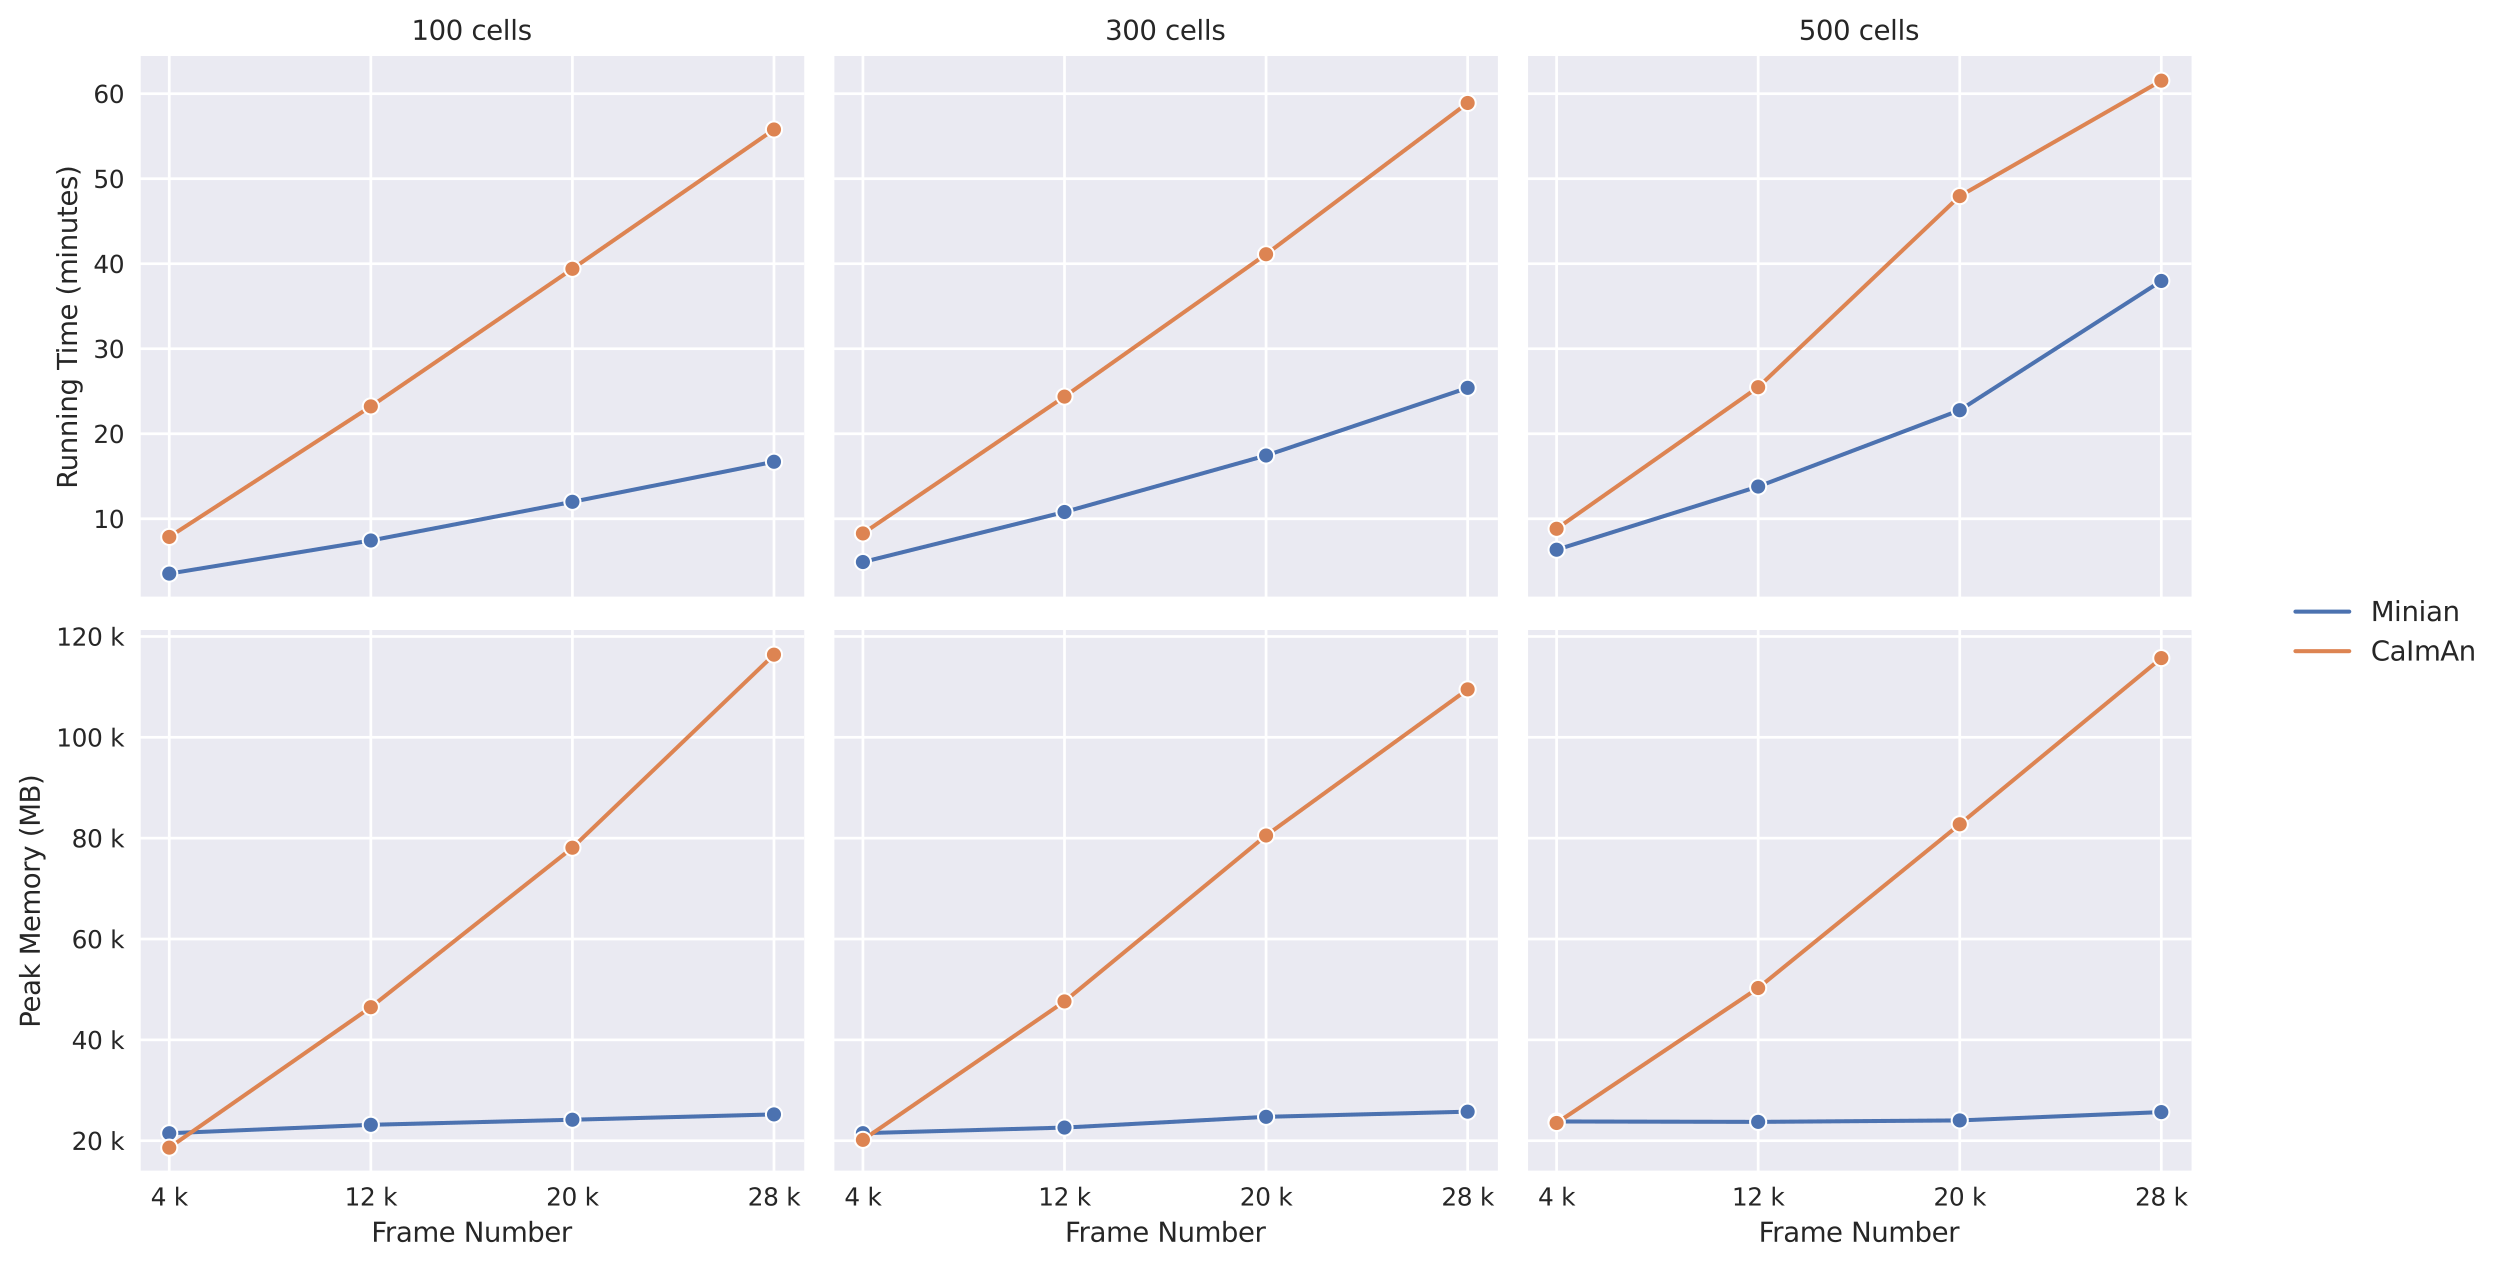 <?xml version="1.0" encoding="utf-8" standalone="no"?>
<!DOCTYPE svg PUBLIC "-//W3C//DTD SVG 1.1//EN"
  "http://www.w3.org/Graphics/SVG/1.1/DTD/svg11.dtd">
<svg height="470.467pt" version="1.1" viewBox="0 0 928.482 470.467" width="928.482pt" xmlns="http://www.w3.org/2000/svg" xmlns:xlink="http://www.w3.org/1999/xlink">
 <defs>
  <style type="text/css">*{stroke-linecap:butt;stroke-linejoin:round;}</style>
 </defs>
 <g id="figure_1">
  <g id="patch_1">
   <path d="M 0 470.467 
L 928.482 470.467 
L 928.482 0 
L 0 0 
z
" style="fill:#ffffff;"/>
  </g>
  <g id="axes_1">
   <g id="patch_2">
    <path d="M 51.629 222.189 
L 298.681 222.189 
L 298.681 20.798 
L 51.629 20.798 
z
" style="fill:#eaeaf2;"/>
   </g>
   <g id="matplotlib.axis_1">
    <g id="xtick_1">
     <g id="line2d_1">
      <path clip-path="url(#paed9c14668)" d="M 62.858 222.189 
L 62.858 20.798 
" style="fill:none;stroke:#ffffff;stroke-linecap:round;"/>
     </g>
    </g>
    <g id="xtick_2">
     <g id="line2d_2">
      <path clip-path="url(#paed9c14668)" d="M 137.723 222.189 
L 137.723 20.798 
" style="fill:none;stroke:#ffffff;stroke-linecap:round;"/>
     </g>
    </g>
    <g id="xtick_3">
     <g id="line2d_3">
      <path clip-path="url(#paed9c14668)" d="M 212.587 222.189 
L 212.587 20.798 
" style="fill:none;stroke:#ffffff;stroke-linecap:round;"/>
     </g>
    </g>
    <g id="xtick_4">
     <g id="line2d_4">
      <path clip-path="url(#paed9c14668)" d="M 287.451 222.189 
L 287.451 20.798 
" style="fill:none;stroke:#ffffff;stroke-linecap:round;"/>
     </g>
    </g>
    <g id="xtick_5"/>
    <g id="xtick_6"/>
    <g id="xtick_7"/>
    <g id="xtick_8"/>
    <g id="xtick_9"/>
    <g id="xtick_10"/>
    <g id="xtick_11"/>
    <g id="xtick_12"/>
    <g id="xtick_13"/>
   </g>
   <g id="matplotlib.axis_2">
    <g id="ytick_1">
     <g id="line2d_5">
      <path clip-path="url(#paed9c14668)" d="M 51.629 192.669 
L 298.681 192.669 
" style="fill:none;stroke:#ffffff;stroke-linecap:round;"/>
     </g>
     <g id="text_1">
      <!-- 10 -->
      <g style="fill:#262626;" transform="translate(34.676 196.088)scale(0.09 -0.09)">
       <defs>
        <path d="M 794 531 
L 1825 531 
L 1825 4091 
L 703 3866 
L 703 4441 
L 1819 4666 
L 2450 4666 
L 2450 531 
L 3481 531 
L 3481 0 
L 794 0 
L 794 531 
z
" id="DejaVuSans-31" transform="scale(0.016)"/>
        <path d="M 2034 4250 
Q 1547 4250 1301 3770 
Q 1056 3291 1056 2328 
Q 1056 1369 1301 889 
Q 1547 409 2034 409 
Q 2525 409 2770 889 
Q 3016 1369 3016 2328 
Q 3016 3291 2770 3770 
Q 2525 4250 2034 4250 
z
M 2034 4750 
Q 2819 4750 3233 4129 
Q 3647 3509 3647 2328 
Q 3647 1150 3233 529 
Q 2819 -91 2034 -91 
Q 1250 -91 836 529 
Q 422 1150 422 2328 
Q 422 3509 836 4129 
Q 1250 4750 2034 4750 
z
" id="DejaVuSans-30" transform="scale(0.016)"/>
       </defs>
       <use xlink:href="#DejaVuSans-31"/>
       <use x="63.623" xlink:href="#DejaVuSans-30"/>
      </g>
     </g>
    </g>
    <g id="ytick_2">
     <g id="line2d_6">
      <path clip-path="url(#paed9c14668)" d="M 51.629 161.095 
L 298.681 161.095 
" style="fill:none;stroke:#ffffff;stroke-linecap:round;"/>
     </g>
     <g id="text_2">
      <!-- 20 -->
      <g style="fill:#262626;" transform="translate(34.676 164.514)scale(0.09 -0.09)">
       <defs>
        <path d="M 1228 531 
L 3431 531 
L 3431 0 
L 469 0 
L 469 531 
Q 828 903 1448 1529 
Q 2069 2156 2228 2338 
Q 2531 2678 2651 2914 
Q 2772 3150 2772 3378 
Q 2772 3750 2511 3984 
Q 2250 4219 1831 4219 
Q 1534 4219 1204 4116 
Q 875 4013 500 3803 
L 500 4441 
Q 881 4594 1212 4672 
Q 1544 4750 1819 4750 
Q 2544 4750 2975 4387 
Q 3406 4025 3406 3419 
Q 3406 3131 3298 2873 
Q 3191 2616 2906 2266 
Q 2828 2175 2409 1742 
Q 1991 1309 1228 531 
z
" id="DejaVuSans-32" transform="scale(0.016)"/>
       </defs>
       <use xlink:href="#DejaVuSans-32"/>
       <use x="63.623" xlink:href="#DejaVuSans-30"/>
      </g>
     </g>
    </g>
    <g id="ytick_3">
     <g id="line2d_7">
      <path clip-path="url(#paed9c14668)" d="M 51.629 129.521 
L 298.681 129.521 
" style="fill:none;stroke:#ffffff;stroke-linecap:round;"/>
     </g>
     <g id="text_3">
      <!-- 30 -->
      <g style="fill:#262626;" transform="translate(34.676 132.94)scale(0.09 -0.09)">
       <defs>
        <path d="M 2597 2516 
Q 3050 2419 3304 2112 
Q 3559 1806 3559 1356 
Q 3559 666 3084 287 
Q 2609 -91 1734 -91 
Q 1441 -91 1130 -33 
Q 819 25 488 141 
L 488 750 
Q 750 597 1062 519 
Q 1375 441 1716 441 
Q 2309 441 2620 675 
Q 2931 909 2931 1356 
Q 2931 1769 2642 2001 
Q 2353 2234 1838 2234 
L 1294 2234 
L 1294 2753 
L 1863 2753 
Q 2328 2753 2575 2939 
Q 2822 3125 2822 3475 
Q 2822 3834 2567 4026 
Q 2313 4219 1838 4219 
Q 1578 4219 1281 4162 
Q 984 4106 628 3988 
L 628 4550 
Q 988 4650 1302 4700 
Q 1616 4750 1894 4750 
Q 2613 4750 3031 4423 
Q 3450 4097 3450 3541 
Q 3450 3153 3228 2886 
Q 3006 2619 2597 2516 
z
" id="DejaVuSans-33" transform="scale(0.016)"/>
       </defs>
       <use xlink:href="#DejaVuSans-33"/>
       <use x="63.623" xlink:href="#DejaVuSans-30"/>
      </g>
     </g>
    </g>
    <g id="ytick_4">
     <g id="line2d_8">
      <path clip-path="url(#paed9c14668)" d="M 51.629 97.946 
L 298.681 97.946 
" style="fill:none;stroke:#ffffff;stroke-linecap:round;"/>
     </g>
     <g id="text_4">
      <!-- 40 -->
      <g style="fill:#262626;" transform="translate(34.676 101.366)scale(0.09 -0.09)">
       <defs>
        <path d="M 2419 4116 
L 825 1625 
L 2419 1625 
L 2419 4116 
z
M 2253 4666 
L 3047 4666 
L 3047 1625 
L 3713 1625 
L 3713 1100 
L 3047 1100 
L 3047 0 
L 2419 0 
L 2419 1100 
L 313 1100 
L 313 1709 
L 2253 4666 
z
" id="DejaVuSans-34" transform="scale(0.016)"/>
       </defs>
       <use xlink:href="#DejaVuSans-34"/>
       <use x="63.623" xlink:href="#DejaVuSans-30"/>
      </g>
     </g>
    </g>
    <g id="ytick_5">
     <g id="line2d_9">
      <path clip-path="url(#paed9c14668)" d="M 51.629 66.372 
L 298.681 66.372 
" style="fill:none;stroke:#ffffff;stroke-linecap:round;"/>
     </g>
     <g id="text_5">
      <!-- 50 -->
      <g style="fill:#262626;" transform="translate(34.676 69.792)scale(0.09 -0.09)">
       <defs>
        <path d="M 691 4666 
L 3169 4666 
L 3169 4134 
L 1269 4134 
L 1269 2991 
Q 1406 3038 1543 3061 
Q 1681 3084 1819 3084 
Q 2600 3084 3056 2656 
Q 3513 2228 3513 1497 
Q 3513 744 3044 326 
Q 2575 -91 1722 -91 
Q 1428 -91 1123 -41 
Q 819 9 494 109 
L 494 744 
Q 775 591 1075 516 
Q 1375 441 1709 441 
Q 2250 441 2565 725 
Q 2881 1009 2881 1497 
Q 2881 1984 2565 2268 
Q 2250 2553 1709 2553 
Q 1456 2553 1204 2497 
Q 953 2441 691 2322 
L 691 4666 
z
" id="DejaVuSans-35" transform="scale(0.016)"/>
       </defs>
       <use xlink:href="#DejaVuSans-35"/>
       <use x="63.623" xlink:href="#DejaVuSans-30"/>
      </g>
     </g>
    </g>
    <g id="ytick_6">
     <g id="line2d_10">
      <path clip-path="url(#paed9c14668)" d="M 51.629 34.798 
L 298.681 34.798 
" style="fill:none;stroke:#ffffff;stroke-linecap:round;"/>
     </g>
     <g id="text_6">
      <!-- 60 -->
      <g style="fill:#262626;" transform="translate(34.676 38.217)scale(0.09 -0.09)">
       <defs>
        <path d="M 2113 2584 
Q 1688 2584 1439 2293 
Q 1191 2003 1191 1497 
Q 1191 994 1439 701 
Q 1688 409 2113 409 
Q 2538 409 2786 701 
Q 3034 994 3034 1497 
Q 3034 2003 2786 2293 
Q 2538 2584 2113 2584 
z
M 3366 4563 
L 3366 3988 
Q 3128 4100 2886 4159 
Q 2644 4219 2406 4219 
Q 1781 4219 1451 3797 
Q 1122 3375 1075 2522 
Q 1259 2794 1537 2939 
Q 1816 3084 2150 3084 
Q 2853 3084 3261 2657 
Q 3669 2231 3669 1497 
Q 3669 778 3244 343 
Q 2819 -91 2113 -91 
Q 1303 -91 875 529 
Q 447 1150 447 2328 
Q 447 3434 972 4092 
Q 1497 4750 2381 4750 
Q 2619 4750 2861 4703 
Q 3103 4656 3366 4563 
z
" id="DejaVuSans-36" transform="scale(0.016)"/>
       </defs>
       <use xlink:href="#DejaVuSans-36"/>
       <use x="63.623" xlink:href="#DejaVuSans-30"/>
      </g>
     </g>
    </g>
    <g id="ytick_7"/>
    <g id="ytick_8"/>
    <g id="ytick_9"/>
    <g id="ytick_10"/>
    <g id="ytick_11"/>
    <g id="ytick_12"/>
    <g id="ytick_13"/>
    <g id="ytick_14"/>
    <g id="ytick_15"/>
    <g id="ytick_16"/>
    <g id="ytick_17"/>
    <g id="ytick_18"/>
    <g id="ytick_19"/>
    <g id="ytick_20"/>
    <g id="ytick_21"/>
    <g id="ytick_22"/>
    <g id="ytick_23"/>
    <g id="ytick_24"/>
    <g id="ytick_25"/>
    <g id="ytick_26"/>
    <g id="ytick_27"/>
    <g id="ytick_28"/>
    <g id="ytick_29"/>
    <g id="ytick_30"/>
    <g id="ytick_31"/>
    <g id="ytick_32"/>
    <g id="text_7">
     <!-- Running Time (minutes) -->
     <g style="fill:#262626;" transform="translate(28.597 181.533)rotate(-90)scale(0.1 -0.1)">
      <defs>
       <path d="M 2841 2188 
Q 3044 2119 3236 1894 
Q 3428 1669 3622 1275 
L 4263 0 
L 3584 0 
L 2988 1197 
Q 2756 1666 2539 1819 
Q 2322 1972 1947 1972 
L 1259 1972 
L 1259 0 
L 628 0 
L 628 4666 
L 2053 4666 
Q 2853 4666 3247 4331 
Q 3641 3997 3641 3322 
Q 3641 2881 3436 2590 
Q 3231 2300 2841 2188 
z
M 1259 4147 
L 1259 2491 
L 2053 2491 
Q 2509 2491 2742 2702 
Q 2975 2913 2975 3322 
Q 2975 3731 2742 3939 
Q 2509 4147 2053 4147 
L 1259 4147 
z
" id="DejaVuSans-52" transform="scale(0.016)"/>
       <path d="M 544 1381 
L 544 3500 
L 1119 3500 
L 1119 1403 
Q 1119 906 1312 657 
Q 1506 409 1894 409 
Q 2359 409 2629 706 
Q 2900 1003 2900 1516 
L 2900 3500 
L 3475 3500 
L 3475 0 
L 2900 0 
L 2900 538 
Q 2691 219 2414 64 
Q 2138 -91 1772 -91 
Q 1169 -91 856 284 
Q 544 659 544 1381 
z
M 1991 3584 
L 1991 3584 
z
" id="DejaVuSans-75" transform="scale(0.016)"/>
       <path d="M 3513 2113 
L 3513 0 
L 2938 0 
L 2938 2094 
Q 2938 2591 2744 2837 
Q 2550 3084 2163 3084 
Q 1697 3084 1428 2787 
Q 1159 2491 1159 1978 
L 1159 0 
L 581 0 
L 581 3500 
L 1159 3500 
L 1159 2956 
Q 1366 3272 1645 3428 
Q 1925 3584 2291 3584 
Q 2894 3584 3203 3211 
Q 3513 2838 3513 2113 
z
" id="DejaVuSans-6e" transform="scale(0.016)"/>
       <path d="M 603 3500 
L 1178 3500 
L 1178 0 
L 603 0 
L 603 3500 
z
M 603 4863 
L 1178 4863 
L 1178 4134 
L 603 4134 
L 603 4863 
z
" id="DejaVuSans-69" transform="scale(0.016)"/>
       <path d="M 2906 1791 
Q 2906 2416 2648 2759 
Q 2391 3103 1925 3103 
Q 1463 3103 1205 2759 
Q 947 2416 947 1791 
Q 947 1169 1205 825 
Q 1463 481 1925 481 
Q 2391 481 2648 825 
Q 2906 1169 2906 1791 
z
M 3481 434 
Q 3481 -459 3084 -895 
Q 2688 -1331 1869 -1331 
Q 1566 -1331 1297 -1286 
Q 1028 -1241 775 -1147 
L 775 -588 
Q 1028 -725 1275 -790 
Q 1522 -856 1778 -856 
Q 2344 -856 2625 -561 
Q 2906 -266 2906 331 
L 2906 616 
Q 2728 306 2450 153 
Q 2172 0 1784 0 
Q 1141 0 747 490 
Q 353 981 353 1791 
Q 353 2603 747 3093 
Q 1141 3584 1784 3584 
Q 2172 3584 2450 3431 
Q 2728 3278 2906 2969 
L 2906 3500 
L 3481 3500 
L 3481 434 
z
" id="DejaVuSans-67" transform="scale(0.016)"/>
       <path id="DejaVuSans-20" transform="scale(0.016)"/>
       <path d="M -19 4666 
L 3928 4666 
L 3928 4134 
L 2272 4134 
L 2272 0 
L 1638 0 
L 1638 4134 
L -19 4134 
L -19 4666 
z
" id="DejaVuSans-54" transform="scale(0.016)"/>
       <path d="M 3328 2828 
Q 3544 3216 3844 3400 
Q 4144 3584 4550 3584 
Q 5097 3584 5394 3201 
Q 5691 2819 5691 2113 
L 5691 0 
L 5113 0 
L 5113 2094 
Q 5113 2597 4934 2840 
Q 4756 3084 4391 3084 
Q 3944 3084 3684 2787 
Q 3425 2491 3425 1978 
L 3425 0 
L 2847 0 
L 2847 2094 
Q 2847 2600 2669 2842 
Q 2491 3084 2119 3084 
Q 1678 3084 1418 2786 
Q 1159 2488 1159 1978 
L 1159 0 
L 581 0 
L 581 3500 
L 1159 3500 
L 1159 2956 
Q 1356 3278 1631 3431 
Q 1906 3584 2284 3584 
Q 2666 3584 2933 3390 
Q 3200 3197 3328 2828 
z
" id="DejaVuSans-6d" transform="scale(0.016)"/>
       <path d="M 3597 1894 
L 3597 1613 
L 953 1613 
Q 991 1019 1311 708 
Q 1631 397 2203 397 
Q 2534 397 2845 478 
Q 3156 559 3463 722 
L 3463 178 
Q 3153 47 2828 -22 
Q 2503 -91 2169 -91 
Q 1331 -91 842 396 
Q 353 884 353 1716 
Q 353 2575 817 3079 
Q 1281 3584 2069 3584 
Q 2775 3584 3186 3129 
Q 3597 2675 3597 1894 
z
M 3022 2063 
Q 3016 2534 2758 2815 
Q 2500 3097 2075 3097 
Q 1594 3097 1305 2825 
Q 1016 2553 972 2059 
L 3022 2063 
z
" id="DejaVuSans-65" transform="scale(0.016)"/>
       <path d="M 1984 4856 
Q 1566 4138 1362 3434 
Q 1159 2731 1159 2009 
Q 1159 1288 1364 580 
Q 1569 -128 1984 -844 
L 1484 -844 
Q 1016 -109 783 600 
Q 550 1309 550 2009 
Q 550 2706 781 3412 
Q 1013 4119 1484 4856 
L 1984 4856 
z
" id="DejaVuSans-28" transform="scale(0.016)"/>
       <path d="M 1172 4494 
L 1172 3500 
L 2356 3500 
L 2356 3053 
L 1172 3053 
L 1172 1153 
Q 1172 725 1289 603 
Q 1406 481 1766 481 
L 2356 481 
L 2356 0 
L 1766 0 
Q 1100 0 847 248 
Q 594 497 594 1153 
L 594 3053 
L 172 3053 
L 172 3500 
L 594 3500 
L 594 4494 
L 1172 4494 
z
" id="DejaVuSans-74" transform="scale(0.016)"/>
       <path d="M 2834 3397 
L 2834 2853 
Q 2591 2978 2328 3040 
Q 2066 3103 1784 3103 
Q 1356 3103 1142 2972 
Q 928 2841 928 2578 
Q 928 2378 1081 2264 
Q 1234 2150 1697 2047 
L 1894 2003 
Q 2506 1872 2764 1633 
Q 3022 1394 3022 966 
Q 3022 478 2636 193 
Q 2250 -91 1575 -91 
Q 1294 -91 989 -36 
Q 684 19 347 128 
L 347 722 
Q 666 556 975 473 
Q 1284 391 1588 391 
Q 1994 391 2212 530 
Q 2431 669 2431 922 
Q 2431 1156 2273 1281 
Q 2116 1406 1581 1522 
L 1381 1569 
Q 847 1681 609 1914 
Q 372 2147 372 2553 
Q 372 3047 722 3315 
Q 1072 3584 1716 3584 
Q 2034 3584 2315 3537 
Q 2597 3491 2834 3397 
z
" id="DejaVuSans-73" transform="scale(0.016)"/>
       <path d="M 513 4856 
L 1013 4856 
Q 1481 4119 1714 3412 
Q 1947 2706 1947 2009 
Q 1947 1309 1714 600 
Q 1481 -109 1013 -844 
L 513 -844 
Q 928 -128 1133 580 
Q 1338 1288 1338 2009 
Q 1338 2731 1133 3434 
Q 928 4138 513 4856 
z
" id="DejaVuSans-29" transform="scale(0.016)"/>
      </defs>
      <use xlink:href="#DejaVuSans-52"/>
      <use x="64.982" xlink:href="#DejaVuSans-75"/>
      <use x="128.361" xlink:href="#DejaVuSans-6e"/>
      <use x="191.74" xlink:href="#DejaVuSans-6e"/>
      <use x="255.119" xlink:href="#DejaVuSans-69"/>
      <use x="282.902" xlink:href="#DejaVuSans-6e"/>
      <use x="346.281" xlink:href="#DejaVuSans-67"/>
      <use x="409.758" xlink:href="#DejaVuSans-20"/>
      <use x="441.545" xlink:href="#DejaVuSans-54"/>
      <use x="499.504" xlink:href="#DejaVuSans-69"/>
      <use x="527.287" xlink:href="#DejaVuSans-6d"/>
      <use x="624.699" xlink:href="#DejaVuSans-65"/>
      <use x="686.223" xlink:href="#DejaVuSans-20"/>
      <use x="718.01" xlink:href="#DejaVuSans-28"/>
      <use x="757.023" xlink:href="#DejaVuSans-6d"/>
      <use x="854.436" xlink:href="#DejaVuSans-69"/>
      <use x="882.219" xlink:href="#DejaVuSans-6e"/>
      <use x="945.598" xlink:href="#DejaVuSans-75"/>
      <use x="1008.977" xlink:href="#DejaVuSans-74"/>
      <use x="1048.186" xlink:href="#DejaVuSans-65"/>
      <use x="1109.709" xlink:href="#DejaVuSans-73"/>
      <use x="1161.809" xlink:href="#DejaVuSans-29"/>
     </g>
    </g>
   </g>
   <g id="line2d_11">
    <path clip-path="url(#paed9c14668)" d="M 62.858 213.035 
L 137.723 200.734 
L 212.587 186.37 
L 287.451 171.492 
" style="fill:none;stroke:#4c72b0;stroke-linecap:round;stroke-width:1.5;"/>
    <defs>
     <path d="M 0 3 
C 0.796 3 1.559 2.684 2.121 2.121 
C 2.684 1.559 3 0.796 3 0 
C 3 -0.796 2.684 -1.559 2.121 -2.121 
C 1.559 -2.684 0.796 -3 0 -3 
C -0.796 -3 -1.559 -2.684 -2.121 -2.121 
C -2.684 -1.559 -3 -0.796 -3 0 
C -3 0.796 -2.684 1.559 -2.121 2.121 
C -1.559 2.684 -0.796 3 0 3 
z
" id="mf3096f30d2" style="stroke:#ffffff;stroke-width:0.75;"/>
    </defs>
    <g clip-path="url(#paed9c14668)">
     <use style="fill:#4c72b0;stroke:#ffffff;stroke-width:0.75;" x="62.858" xlink:href="#mf3096f30d2" y="213.035"/>
     <use style="fill:#4c72b0;stroke:#ffffff;stroke-width:0.75;" x="137.723" xlink:href="#mf3096f30d2" y="200.734"/>
     <use style="fill:#4c72b0;stroke:#ffffff;stroke-width:0.75;" x="212.587" xlink:href="#mf3096f30d2" y="186.37"/>
     <use style="fill:#4c72b0;stroke:#ffffff;stroke-width:0.75;" x="287.451" xlink:href="#mf3096f30d2" y="171.492"/>
    </g>
   </g>
   <g id="line2d_12">
    <path clip-path="url(#paed9c14668)" d="M 62.858 199.41 
L 137.723 150.93 
L 212.587 99.832 
L 287.451 48.094 
" style="fill:none;stroke:#dd8452;stroke-linecap:round;stroke-width:1.5;"/>
    <defs>
     <path d="M 0 3 
C 0.796 3 1.559 2.684 2.121 2.121 
C 2.684 1.559 3 0.796 3 0 
C 3 -0.796 2.684 -1.559 2.121 -2.121 
C 1.559 -2.684 0.796 -3 0 -3 
C -0.796 -3 -1.559 -2.684 -2.121 -2.121 
C -2.684 -1.559 -3 -0.796 -3 0 
C -3 0.796 -2.684 1.559 -2.121 2.121 
C -1.559 2.684 -0.796 3 0 3 
z
" id="m43271d697d" style="stroke:#ffffff;stroke-width:0.75;"/>
    </defs>
    <g clip-path="url(#paed9c14668)">
     <use style="fill:#dd8452;stroke:#ffffff;stroke-width:0.75;" x="62.858" xlink:href="#m43271d697d" y="199.41"/>
     <use style="fill:#dd8452;stroke:#ffffff;stroke-width:0.75;" x="137.723" xlink:href="#m43271d697d" y="150.93"/>
     <use style="fill:#dd8452;stroke:#ffffff;stroke-width:0.75;" x="212.587" xlink:href="#m43271d697d" y="99.832"/>
     <use style="fill:#dd8452;stroke:#ffffff;stroke-width:0.75;" x="287.451" xlink:href="#m43271d697d" y="48.094"/>
    </g>
   </g>
   <g id="line2d_13"/>
   <g id="line2d_14"/>
   <g id="patch_3">
    <path d="M 51.629 222.189 
L 51.629 20.798 
" style="fill:none;stroke:#ffffff;stroke-linecap:square;stroke-linejoin:miter;stroke-width:1.25;"/>
   </g>
   <g id="patch_4">
    <path d="M 51.629 222.189 
L 298.681 222.189 
" style="fill:none;stroke:#ffffff;stroke-linecap:square;stroke-linejoin:miter;stroke-width:1.25;"/>
   </g>
   <g id="text_8">
    <!-- 100 cells -->
    <g style="fill:#262626;" transform="translate(152.813 14.798)scale(0.1 -0.1)">
     <defs>
      <path d="M 3122 3366 
L 3122 2828 
Q 2878 2963 2633 3030 
Q 2388 3097 2138 3097 
Q 1578 3097 1268 2742 
Q 959 2388 959 1747 
Q 959 1106 1268 751 
Q 1578 397 2138 397 
Q 2388 397 2633 464 
Q 2878 531 3122 666 
L 3122 134 
Q 2881 22 2623 -34 
Q 2366 -91 2075 -91 
Q 1284 -91 818 406 
Q 353 903 353 1747 
Q 353 2603 823 3093 
Q 1294 3584 2113 3584 
Q 2378 3584 2631 3529 
Q 2884 3475 3122 3366 
z
" id="DejaVuSans-63" transform="scale(0.016)"/>
      <path d="M 603 4863 
L 1178 4863 
L 1178 0 
L 603 0 
L 603 4863 
z
" id="DejaVuSans-6c" transform="scale(0.016)"/>
     </defs>
     <use xlink:href="#DejaVuSans-31"/>
     <use x="63.623" xlink:href="#DejaVuSans-30"/>
     <use x="127.246" xlink:href="#DejaVuSans-30"/>
     <use x="190.869" xlink:href="#DejaVuSans-20"/>
     <use x="222.656" xlink:href="#DejaVuSans-63"/>
     <use x="277.637" xlink:href="#DejaVuSans-65"/>
     <use x="339.16" xlink:href="#DejaVuSans-6c"/>
     <use x="366.943" xlink:href="#DejaVuSans-6c"/>
     <use x="394.727" xlink:href="#DejaVuSans-73"/>
    </g>
   </g>
  </g>
  <g id="axes_2">
   <g id="patch_5">
    <path d="M 309.252 222.189 
L 556.303 222.189 
L 556.303 20.798 
L 309.252 20.798 
z
" style="fill:#eaeaf2;"/>
   </g>
   <g id="matplotlib.axis_3">
    <g id="xtick_14">
     <g id="line2d_15">
      <path clip-path="url(#p9f74cdeeb8)" d="M 320.481 222.189 
L 320.481 20.798 
" style="fill:none;stroke:#ffffff;stroke-linecap:round;"/>
     </g>
    </g>
    <g id="xtick_15">
     <g id="line2d_16">
      <path clip-path="url(#p9f74cdeeb8)" d="M 395.345 222.189 
L 395.345 20.798 
" style="fill:none;stroke:#ffffff;stroke-linecap:round;"/>
     </g>
    </g>
    <g id="xtick_16">
     <g id="line2d_17">
      <path clip-path="url(#p9f74cdeeb8)" d="M 470.21 222.189 
L 470.21 20.798 
" style="fill:none;stroke:#ffffff;stroke-linecap:round;"/>
     </g>
    </g>
    <g id="xtick_17">
     <g id="line2d_18">
      <path clip-path="url(#p9f74cdeeb8)" d="M 545.074 222.189 
L 545.074 20.798 
" style="fill:none;stroke:#ffffff;stroke-linecap:round;"/>
     </g>
    </g>
    <g id="xtick_18"/>
    <g id="xtick_19"/>
    <g id="xtick_20"/>
    <g id="xtick_21"/>
    <g id="xtick_22"/>
    <g id="xtick_23"/>
    <g id="xtick_24"/>
    <g id="xtick_25"/>
    <g id="xtick_26"/>
   </g>
   <g id="matplotlib.axis_4">
    <g id="ytick_33">
     <g id="line2d_19">
      <path clip-path="url(#p9f74cdeeb8)" d="M 309.252 192.669 
L 556.303 192.669 
" style="fill:none;stroke:#ffffff;stroke-linecap:round;"/>
     </g>
    </g>
    <g id="ytick_34">
     <g id="line2d_20">
      <path clip-path="url(#p9f74cdeeb8)" d="M 309.252 161.095 
L 556.303 161.095 
" style="fill:none;stroke:#ffffff;stroke-linecap:round;"/>
     </g>
    </g>
    <g id="ytick_35">
     <g id="line2d_21">
      <path clip-path="url(#p9f74cdeeb8)" d="M 309.252 129.521 
L 556.303 129.521 
" style="fill:none;stroke:#ffffff;stroke-linecap:round;"/>
     </g>
    </g>
    <g id="ytick_36">
     <g id="line2d_22">
      <path clip-path="url(#p9f74cdeeb8)" d="M 309.252 97.946 
L 556.303 97.946 
" style="fill:none;stroke:#ffffff;stroke-linecap:round;"/>
     </g>
    </g>
    <g id="ytick_37">
     <g id="line2d_23">
      <path clip-path="url(#p9f74cdeeb8)" d="M 309.252 66.372 
L 556.303 66.372 
" style="fill:none;stroke:#ffffff;stroke-linecap:round;"/>
     </g>
    </g>
    <g id="ytick_38">
     <g id="line2d_24">
      <path clip-path="url(#p9f74cdeeb8)" d="M 309.252 34.798 
L 556.303 34.798 
" style="fill:none;stroke:#ffffff;stroke-linecap:round;"/>
     </g>
    </g>
    <g id="ytick_39"/>
    <g id="ytick_40"/>
    <g id="ytick_41"/>
    <g id="ytick_42"/>
    <g id="ytick_43"/>
    <g id="ytick_44"/>
    <g id="ytick_45"/>
    <g id="ytick_46"/>
    <g id="ytick_47"/>
    <g id="ytick_48"/>
    <g id="ytick_49"/>
    <g id="ytick_50"/>
    <g id="ytick_51"/>
    <g id="ytick_52"/>
    <g id="ytick_53"/>
    <g id="ytick_54"/>
    <g id="ytick_55"/>
    <g id="ytick_56"/>
    <g id="ytick_57"/>
    <g id="ytick_58"/>
    <g id="ytick_59"/>
    <g id="ytick_60"/>
    <g id="ytick_61"/>
    <g id="ytick_62"/>
    <g id="ytick_63"/>
    <g id="ytick_64"/>
   </g>
   <g id="line2d_25">
    <path clip-path="url(#p9f74cdeeb8)" d="M 320.481 208.731 
L 395.345 190.153 
L 470.21 169.171 
L 545.074 144.044 
" style="fill:none;stroke:#4c72b0;stroke-linecap:round;stroke-width:1.5;"/>
    <g clip-path="url(#p9f74cdeeb8)">
     <use style="fill:#4c72b0;stroke:#ffffff;stroke-width:0.75;" x="320.481" xlink:href="#mf3096f30d2" y="208.731"/>
     <use style="fill:#4c72b0;stroke:#ffffff;stroke-width:0.75;" x="395.345" xlink:href="#mf3096f30d2" y="190.153"/>
     <use style="fill:#4c72b0;stroke:#ffffff;stroke-width:0.75;" x="470.21" xlink:href="#mf3096f30d2" y="169.171"/>
     <use style="fill:#4c72b0;stroke:#ffffff;stroke-width:0.75;" x="545.074" xlink:href="#mf3096f30d2" y="144.044"/>
    </g>
   </g>
   <g id="line2d_26">
    <path clip-path="url(#p9f74cdeeb8)" d="M 320.481 198.115 
L 395.345 147.295 
L 470.21 94.42 
L 545.074 38.245 
" style="fill:none;stroke:#dd8452;stroke-linecap:round;stroke-width:1.5;"/>
    <g clip-path="url(#p9f74cdeeb8)">
     <use style="fill:#dd8452;stroke:#ffffff;stroke-width:0.75;" x="320.481" xlink:href="#m43271d697d" y="198.115"/>
     <use style="fill:#dd8452;stroke:#ffffff;stroke-width:0.75;" x="395.345" xlink:href="#m43271d697d" y="147.295"/>
     <use style="fill:#dd8452;stroke:#ffffff;stroke-width:0.75;" x="470.21" xlink:href="#m43271d697d" y="94.42"/>
     <use style="fill:#dd8452;stroke:#ffffff;stroke-width:0.75;" x="545.074" xlink:href="#m43271d697d" y="38.245"/>
    </g>
   </g>
   <g id="line2d_27"/>
   <g id="line2d_28"/>
   <g id="patch_6">
    <path d="M 309.252 222.189 
L 309.252 20.798 
" style="fill:none;stroke:#ffffff;stroke-linecap:square;stroke-linejoin:miter;stroke-width:1.25;"/>
   </g>
   <g id="patch_7">
    <path d="M 309.252 222.189 
L 556.303 222.189 
" style="fill:none;stroke:#ffffff;stroke-linecap:square;stroke-linejoin:miter;stroke-width:1.25;"/>
   </g>
   <g id="text_9">
    <!-- 300 cells -->
    <g style="fill:#262626;" transform="translate(410.436 14.798)scale(0.1 -0.1)">
     <use xlink:href="#DejaVuSans-33"/>
     <use x="63.623" xlink:href="#DejaVuSans-30"/>
     <use x="127.246" xlink:href="#DejaVuSans-30"/>
     <use x="190.869" xlink:href="#DejaVuSans-20"/>
     <use x="222.656" xlink:href="#DejaVuSans-63"/>
     <use x="277.637" xlink:href="#DejaVuSans-65"/>
     <use x="339.16" xlink:href="#DejaVuSans-6c"/>
     <use x="366.943" xlink:href="#DejaVuSans-6c"/>
     <use x="394.727" xlink:href="#DejaVuSans-73"/>
    </g>
   </g>
  </g>
  <g id="axes_3">
   <g id="patch_8">
    <path d="M 566.874 222.189 
L 813.926 222.189 
L 813.926 20.798 
L 566.874 20.798 
z
" style="fill:#eaeaf2;"/>
   </g>
   <g id="matplotlib.axis_5">
    <g id="xtick_27">
     <g id="line2d_29">
      <path clip-path="url(#p3a2aecb2f5)" d="M 578.104 222.189 
L 578.104 20.798 
" style="fill:none;stroke:#ffffff;stroke-linecap:round;"/>
     </g>
    </g>
    <g id="xtick_28">
     <g id="line2d_30">
      <path clip-path="url(#p3a2aecb2f5)" d="M 652.968 222.189 
L 652.968 20.798 
" style="fill:none;stroke:#ffffff;stroke-linecap:round;"/>
     </g>
    </g>
    <g id="xtick_29">
     <g id="line2d_31">
      <path clip-path="url(#p3a2aecb2f5)" d="M 727.832 222.189 
L 727.832 20.798 
" style="fill:none;stroke:#ffffff;stroke-linecap:round;"/>
     </g>
    </g>
    <g id="xtick_30">
     <g id="line2d_32">
      <path clip-path="url(#p3a2aecb2f5)" d="M 802.697 222.189 
L 802.697 20.798 
" style="fill:none;stroke:#ffffff;stroke-linecap:round;"/>
     </g>
    </g>
    <g id="xtick_31"/>
    <g id="xtick_32"/>
    <g id="xtick_33"/>
    <g id="xtick_34"/>
    <g id="xtick_35"/>
    <g id="xtick_36"/>
    <g id="xtick_37"/>
    <g id="xtick_38"/>
    <g id="xtick_39"/>
   </g>
   <g id="matplotlib.axis_6">
    <g id="ytick_65">
     <g id="line2d_33">
      <path clip-path="url(#p3a2aecb2f5)" d="M 566.874 192.669 
L 813.926 192.669 
" style="fill:none;stroke:#ffffff;stroke-linecap:round;"/>
     </g>
    </g>
    <g id="ytick_66">
     <g id="line2d_34">
      <path clip-path="url(#p3a2aecb2f5)" d="M 566.874 161.095 
L 813.926 161.095 
" style="fill:none;stroke:#ffffff;stroke-linecap:round;"/>
     </g>
    </g>
    <g id="ytick_67">
     <g id="line2d_35">
      <path clip-path="url(#p3a2aecb2f5)" d="M 566.874 129.521 
L 813.926 129.521 
" style="fill:none;stroke:#ffffff;stroke-linecap:round;"/>
     </g>
    </g>
    <g id="ytick_68">
     <g id="line2d_36">
      <path clip-path="url(#p3a2aecb2f5)" d="M 566.874 97.946 
L 813.926 97.946 
" style="fill:none;stroke:#ffffff;stroke-linecap:round;"/>
     </g>
    </g>
    <g id="ytick_69">
     <g id="line2d_37">
      <path clip-path="url(#p3a2aecb2f5)" d="M 566.874 66.372 
L 813.926 66.372 
" style="fill:none;stroke:#ffffff;stroke-linecap:round;"/>
     </g>
    </g>
    <g id="ytick_70">
     <g id="line2d_38">
      <path clip-path="url(#p3a2aecb2f5)" d="M 566.874 34.798 
L 813.926 34.798 
" style="fill:none;stroke:#ffffff;stroke-linecap:round;"/>
     </g>
    </g>
    <g id="ytick_71"/>
    <g id="ytick_72"/>
    <g id="ytick_73"/>
    <g id="ytick_74"/>
    <g id="ytick_75"/>
    <g id="ytick_76"/>
    <g id="ytick_77"/>
    <g id="ytick_78"/>
    <g id="ytick_79"/>
    <g id="ytick_80"/>
    <g id="ytick_81"/>
    <g id="ytick_82"/>
    <g id="ytick_83"/>
    <g id="ytick_84"/>
    <g id="ytick_85"/>
    <g id="ytick_86"/>
    <g id="ytick_87"/>
    <g id="ytick_88"/>
    <g id="ytick_89"/>
    <g id="ytick_90"/>
    <g id="ytick_91"/>
    <g id="ytick_92"/>
    <g id="ytick_93"/>
    <g id="ytick_94"/>
    <g id="ytick_95"/>
    <g id="ytick_96"/>
   </g>
   <g id="line2d_39">
    <path clip-path="url(#p3a2aecb2f5)" d="M 578.104 204.163 
L 652.968 180.699 
L 727.832 152.342 
L 802.697 104.343 
" style="fill:none;stroke:#4c72b0;stroke-linecap:round;stroke-width:1.5;"/>
    <g clip-path="url(#p3a2aecb2f5)">
     <use style="fill:#4c72b0;stroke:#ffffff;stroke-width:0.75;" x="578.104" xlink:href="#mf3096f30d2" y="204.163"/>
     <use style="fill:#4c72b0;stroke:#ffffff;stroke-width:0.75;" x="652.968" xlink:href="#mf3096f30d2" y="180.699"/>
     <use style="fill:#4c72b0;stroke:#ffffff;stroke-width:0.75;" x="727.832" xlink:href="#mf3096f30d2" y="152.342"/>
     <use style="fill:#4c72b0;stroke:#ffffff;stroke-width:0.75;" x="802.697" xlink:href="#mf3096f30d2" y="104.343"/>
    </g>
   </g>
   <g id="line2d_40">
    <path clip-path="url(#p3a2aecb2f5)" d="M 578.104 196.384 
L 652.968 143.798 
L 727.832 72.832 
L 802.697 29.953 
" style="fill:none;stroke:#dd8452;stroke-linecap:round;stroke-width:1.5;"/>
    <g clip-path="url(#p3a2aecb2f5)">
     <use style="fill:#dd8452;stroke:#ffffff;stroke-width:0.75;" x="578.104" xlink:href="#m43271d697d" y="196.384"/>
     <use style="fill:#dd8452;stroke:#ffffff;stroke-width:0.75;" x="652.968" xlink:href="#m43271d697d" y="143.798"/>
     <use style="fill:#dd8452;stroke:#ffffff;stroke-width:0.75;" x="727.832" xlink:href="#m43271d697d" y="72.832"/>
     <use style="fill:#dd8452;stroke:#ffffff;stroke-width:0.75;" x="802.697" xlink:href="#m43271d697d" y="29.953"/>
    </g>
   </g>
   <g id="line2d_41"/>
   <g id="line2d_42"/>
   <g id="patch_9">
    <path d="M 566.874 222.189 
L 566.874 20.798 
" style="fill:none;stroke:#ffffff;stroke-linecap:square;stroke-linejoin:miter;stroke-width:1.25;"/>
   </g>
   <g id="patch_10">
    <path d="M 566.874 222.189 
L 813.926 222.189 
" style="fill:none;stroke:#ffffff;stroke-linecap:square;stroke-linejoin:miter;stroke-width:1.25;"/>
   </g>
   <g id="text_10">
    <!-- 500 cells -->
    <g style="fill:#262626;" transform="translate(668.059 14.798)scale(0.1 -0.1)">
     <use xlink:href="#DejaVuSans-35"/>
     <use x="63.623" xlink:href="#DejaVuSans-30"/>
     <use x="127.246" xlink:href="#DejaVuSans-30"/>
     <use x="190.869" xlink:href="#DejaVuSans-20"/>
     <use x="222.656" xlink:href="#DejaVuSans-63"/>
     <use x="277.637" xlink:href="#DejaVuSans-65"/>
     <use x="339.16" xlink:href="#DejaVuSans-6c"/>
     <use x="366.943" xlink:href="#DejaVuSans-6c"/>
     <use x="394.727" xlink:href="#DejaVuSans-73"/>
    </g>
   </g>
  </g>
  <g id="axes_4">
   <g id="patch_11">
    <path d="M 51.629 435.378 
L 298.681 435.378 
L 298.681 233.988 
L 51.629 233.988 
z
" style="fill:#eaeaf2;"/>
   </g>
   <g id="matplotlib.axis_7">
    <g id="xtick_40">
     <g id="line2d_43">
      <path clip-path="url(#p5e41acfc36)" d="M 62.858 435.378 
L 62.858 233.988 
" style="fill:none;stroke:#ffffff;stroke-linecap:round;"/>
     </g>
     <g id="text_11">
      <!-- 4 k -->
      <g style="fill:#262626;" transform="translate(55.959 447.717)scale(0.09 -0.09)">
       <defs>
        <path d="M 581 4863 
L 1159 4863 
L 1159 1991 
L 2875 3500 
L 3609 3500 
L 1753 1863 
L 3688 0 
L 2938 0 
L 1159 1709 
L 1159 0 
L 581 0 
L 581 4863 
z
" id="DejaVuSans-6b" transform="scale(0.016)"/>
       </defs>
       <use xlink:href="#DejaVuSans-34"/>
       <use x="63.623" xlink:href="#DejaVuSans-20"/>
       <use x="95.41" xlink:href="#DejaVuSans-6b"/>
      </g>
     </g>
    </g>
    <g id="xtick_41">
     <g id="line2d_44">
      <path clip-path="url(#p5e41acfc36)" d="M 137.723 435.378 
L 137.723 233.988 
" style="fill:none;stroke:#ffffff;stroke-linecap:round;"/>
     </g>
     <g id="text_12">
      <!-- 12 k -->
      <g style="fill:#262626;" transform="translate(127.96 447.717)scale(0.09 -0.09)">
       <use xlink:href="#DejaVuSans-31"/>
       <use x="63.623" xlink:href="#DejaVuSans-32"/>
       <use x="127.246" xlink:href="#DejaVuSans-20"/>
       <use x="159.033" xlink:href="#DejaVuSans-6b"/>
      </g>
     </g>
    </g>
    <g id="xtick_42">
     <g id="line2d_45">
      <path clip-path="url(#p5e41acfc36)" d="M 212.587 435.378 
L 212.587 233.988 
" style="fill:none;stroke:#ffffff;stroke-linecap:round;"/>
     </g>
     <g id="text_13">
      <!-- 20 k -->
      <g style="fill:#262626;" transform="translate(202.825 447.717)scale(0.09 -0.09)">
       <use xlink:href="#DejaVuSans-32"/>
       <use x="63.623" xlink:href="#DejaVuSans-30"/>
       <use x="127.246" xlink:href="#DejaVuSans-20"/>
       <use x="159.033" xlink:href="#DejaVuSans-6b"/>
      </g>
     </g>
    </g>
    <g id="xtick_43">
     <g id="line2d_46">
      <path clip-path="url(#p5e41acfc36)" d="M 287.451 435.378 
L 287.451 233.988 
" style="fill:none;stroke:#ffffff;stroke-linecap:round;"/>
     </g>
     <g id="text_14">
      <!-- 28 k -->
      <g style="fill:#262626;" transform="translate(277.689 447.717)scale(0.09 -0.09)">
       <defs>
        <path d="M 2034 2216 
Q 1584 2216 1326 1975 
Q 1069 1734 1069 1313 
Q 1069 891 1326 650 
Q 1584 409 2034 409 
Q 2484 409 2743 651 
Q 3003 894 3003 1313 
Q 3003 1734 2745 1975 
Q 2488 2216 2034 2216 
z
M 1403 2484 
Q 997 2584 770 2862 
Q 544 3141 544 3541 
Q 544 4100 942 4425 
Q 1341 4750 2034 4750 
Q 2731 4750 3128 4425 
Q 3525 4100 3525 3541 
Q 3525 3141 3298 2862 
Q 3072 2584 2669 2484 
Q 3125 2378 3379 2068 
Q 3634 1759 3634 1313 
Q 3634 634 3220 271 
Q 2806 -91 2034 -91 
Q 1263 -91 848 271 
Q 434 634 434 1313 
Q 434 1759 690 2068 
Q 947 2378 1403 2484 
z
M 1172 3481 
Q 1172 3119 1398 2916 
Q 1625 2713 2034 2713 
Q 2441 2713 2670 2916 
Q 2900 3119 2900 3481 
Q 2900 3844 2670 4047 
Q 2441 4250 2034 4250 
Q 1625 4250 1398 4047 
Q 1172 3844 1172 3481 
z
" id="DejaVuSans-38" transform="scale(0.016)"/>
       </defs>
       <use xlink:href="#DejaVuSans-32"/>
       <use x="63.623" xlink:href="#DejaVuSans-38"/>
       <use x="127.246" xlink:href="#DejaVuSans-20"/>
       <use x="159.033" xlink:href="#DejaVuSans-6b"/>
      </g>
     </g>
    </g>
    <g id="xtick_44"/>
    <g id="xtick_45"/>
    <g id="xtick_46"/>
    <g id="xtick_47"/>
    <g id="xtick_48"/>
    <g id="xtick_49"/>
    <g id="xtick_50"/>
    <g id="xtick_51"/>
    <g id="xtick_52"/>
    <g id="text_15">
     <!-- Frame Number -->
     <g style="fill:#262626;" transform="translate(137.9 461.187)scale(0.1 -0.1)">
      <defs>
       <path d="M 628 4666 
L 3309 4666 
L 3309 4134 
L 1259 4134 
L 1259 2759 
L 3109 2759 
L 3109 2228 
L 1259 2228 
L 1259 0 
L 628 0 
L 628 4666 
z
" id="DejaVuSans-46" transform="scale(0.016)"/>
       <path d="M 2631 2963 
Q 2534 3019 2420 3045 
Q 2306 3072 2169 3072 
Q 1681 3072 1420 2755 
Q 1159 2438 1159 1844 
L 1159 0 
L 581 0 
L 581 3500 
L 1159 3500 
L 1159 2956 
Q 1341 3275 1631 3429 
Q 1922 3584 2338 3584 
Q 2397 3584 2469 3576 
Q 2541 3569 2628 3553 
L 2631 2963 
z
" id="DejaVuSans-72" transform="scale(0.016)"/>
       <path d="M 2194 1759 
Q 1497 1759 1228 1600 
Q 959 1441 959 1056 
Q 959 750 1161 570 
Q 1363 391 1709 391 
Q 2188 391 2477 730 
Q 2766 1069 2766 1631 
L 2766 1759 
L 2194 1759 
z
M 3341 1997 
L 3341 0 
L 2766 0 
L 2766 531 
Q 2569 213 2275 61 
Q 1981 -91 1556 -91 
Q 1019 -91 701 211 
Q 384 513 384 1019 
Q 384 1609 779 1909 
Q 1175 2209 1959 2209 
L 2766 2209 
L 2766 2266 
Q 2766 2663 2505 2880 
Q 2244 3097 1772 3097 
Q 1472 3097 1187 3025 
Q 903 2953 641 2809 
L 641 3341 
Q 956 3463 1253 3523 
Q 1550 3584 1831 3584 
Q 2591 3584 2966 3190 
Q 3341 2797 3341 1997 
z
" id="DejaVuSans-61" transform="scale(0.016)"/>
       <path d="M 628 4666 
L 1478 4666 
L 3547 763 
L 3547 4666 
L 4159 4666 
L 4159 0 
L 3309 0 
L 1241 3903 
L 1241 0 
L 628 0 
L 628 4666 
z
" id="DejaVuSans-4e" transform="scale(0.016)"/>
       <path d="M 3116 1747 
Q 3116 2381 2855 2742 
Q 2594 3103 2138 3103 
Q 1681 3103 1420 2742 
Q 1159 2381 1159 1747 
Q 1159 1113 1420 752 
Q 1681 391 2138 391 
Q 2594 391 2855 752 
Q 3116 1113 3116 1747 
z
M 1159 2969 
Q 1341 3281 1617 3432 
Q 1894 3584 2278 3584 
Q 2916 3584 3314 3078 
Q 3713 2572 3713 1747 
Q 3713 922 3314 415 
Q 2916 -91 2278 -91 
Q 1894 -91 1617 61 
Q 1341 213 1159 525 
L 1159 0 
L 581 0 
L 581 4863 
L 1159 4863 
L 1159 2969 
z
" id="DejaVuSans-62" transform="scale(0.016)"/>
      </defs>
      <use xlink:href="#DejaVuSans-46"/>
      <use x="50.27" xlink:href="#DejaVuSans-72"/>
      <use x="91.383" xlink:href="#DejaVuSans-61"/>
      <use x="152.662" xlink:href="#DejaVuSans-6d"/>
      <use x="250.074" xlink:href="#DejaVuSans-65"/>
      <use x="311.598" xlink:href="#DejaVuSans-20"/>
      <use x="343.385" xlink:href="#DejaVuSans-4e"/>
      <use x="418.189" xlink:href="#DejaVuSans-75"/>
      <use x="481.568" xlink:href="#DejaVuSans-6d"/>
      <use x="578.98" xlink:href="#DejaVuSans-62"/>
      <use x="642.457" xlink:href="#DejaVuSans-65"/>
      <use x="703.98" xlink:href="#DejaVuSans-72"/>
     </g>
    </g>
   </g>
   <g id="matplotlib.axis_8">
    <g id="ytick_97">
     <g id="line2d_47">
      <path clip-path="url(#p5e41acfc36)" d="M 51.629 423.661 
L 298.681 423.661 
" style="fill:none;stroke:#ffffff;stroke-linecap:round;"/>
     </g>
     <g id="text_16">
      <!-- 20 k -->
      <g style="fill:#262626;" transform="translate(26.604 427.08)scale(0.09 -0.09)">
       <use xlink:href="#DejaVuSans-32"/>
       <use x="63.623" xlink:href="#DejaVuSans-30"/>
       <use x="127.246" xlink:href="#DejaVuSans-20"/>
       <use x="159.033" xlink:href="#DejaVuSans-6b"/>
      </g>
     </g>
    </g>
    <g id="ytick_98">
     <g id="line2d_48">
      <path clip-path="url(#p5e41acfc36)" d="M 51.629 386.203 
L 298.681 386.203 
" style="fill:none;stroke:#ffffff;stroke-linecap:round;"/>
     </g>
     <g id="text_17">
      <!-- 40 k -->
      <g style="fill:#262626;" transform="translate(26.604 389.622)scale(0.09 -0.09)">
       <use xlink:href="#DejaVuSans-34"/>
       <use x="63.623" xlink:href="#DejaVuSans-30"/>
       <use x="127.246" xlink:href="#DejaVuSans-20"/>
       <use x="159.033" xlink:href="#DejaVuSans-6b"/>
      </g>
     </g>
    </g>
    <g id="ytick_99">
     <g id="line2d_49">
      <path clip-path="url(#p5e41acfc36)" d="M 51.629 348.745 
L 298.681 348.745 
" style="fill:none;stroke:#ffffff;stroke-linecap:round;"/>
     </g>
     <g id="text_18">
      <!-- 60 k -->
      <g style="fill:#262626;" transform="translate(26.604 352.165)scale(0.09 -0.09)">
       <use xlink:href="#DejaVuSans-36"/>
       <use x="63.623" xlink:href="#DejaVuSans-30"/>
       <use x="127.246" xlink:href="#DejaVuSans-20"/>
       <use x="159.033" xlink:href="#DejaVuSans-6b"/>
      </g>
     </g>
    </g>
    <g id="ytick_100">
     <g id="line2d_50">
      <path clip-path="url(#p5e41acfc36)" d="M 51.629 311.288 
L 298.681 311.288 
" style="fill:none;stroke:#ffffff;stroke-linecap:round;"/>
     </g>
     <g id="text_19">
      <!-- 80 k -->
      <g style="fill:#262626;" transform="translate(26.604 314.707)scale(0.09 -0.09)">
       <use xlink:href="#DejaVuSans-38"/>
       <use x="63.623" xlink:href="#DejaVuSans-30"/>
       <use x="127.246" xlink:href="#DejaVuSans-20"/>
       <use x="159.033" xlink:href="#DejaVuSans-6b"/>
      </g>
     </g>
    </g>
    <g id="ytick_101">
     <g id="line2d_51">
      <path clip-path="url(#p5e41acfc36)" d="M 51.629 273.83 
L 298.681 273.83 
" style="fill:none;stroke:#ffffff;stroke-linecap:round;"/>
     </g>
     <g id="text_20">
      <!-- 100 k -->
      <g style="fill:#262626;" transform="translate(20.878 277.25)scale(0.09 -0.09)">
       <use xlink:href="#DejaVuSans-31"/>
       <use x="63.623" xlink:href="#DejaVuSans-30"/>
       <use x="127.246" xlink:href="#DejaVuSans-30"/>
       <use x="190.869" xlink:href="#DejaVuSans-20"/>
       <use x="222.656" xlink:href="#DejaVuSans-6b"/>
      </g>
     </g>
    </g>
    <g id="ytick_102">
     <g id="line2d_52">
      <path clip-path="url(#p5e41acfc36)" d="M 51.629 236.373 
L 298.681 236.373 
" style="fill:none;stroke:#ffffff;stroke-linecap:round;"/>
     </g>
     <g id="text_21">
      <!-- 120 k -->
      <g style="fill:#262626;" transform="translate(20.878 239.792)scale(0.09 -0.09)">
       <use xlink:href="#DejaVuSans-31"/>
       <use x="63.623" xlink:href="#DejaVuSans-32"/>
       <use x="127.246" xlink:href="#DejaVuSans-30"/>
       <use x="190.869" xlink:href="#DejaVuSans-20"/>
       <use x="222.656" xlink:href="#DejaVuSans-6b"/>
      </g>
     </g>
    </g>
    <g id="ytick_103"/>
    <g id="ytick_104"/>
    <g id="ytick_105"/>
    <g id="ytick_106"/>
    <g id="ytick_107"/>
    <g id="ytick_108"/>
    <g id="ytick_109"/>
    <g id="ytick_110"/>
    <g id="ytick_111"/>
    <g id="ytick_112"/>
    <g id="ytick_113"/>
    <g id="ytick_114"/>
    <g id="ytick_115"/>
    <g id="ytick_116"/>
    <g id="ytick_117"/>
    <g id="ytick_118"/>
    <g id="text_22">
     <!-- Peak Memory (MB) -->
     <g style="fill:#262626;" transform="translate(14.798 381.712)rotate(-90)scale(0.1 -0.1)">
      <defs>
       <path d="M 1259 4147 
L 1259 2394 
L 2053 2394 
Q 2494 2394 2734 2622 
Q 2975 2850 2975 3272 
Q 2975 3691 2734 3919 
Q 2494 4147 2053 4147 
L 1259 4147 
z
M 628 4666 
L 2053 4666 
Q 2838 4666 3239 4311 
Q 3641 3956 3641 3272 
Q 3641 2581 3239 2228 
Q 2838 1875 2053 1875 
L 1259 1875 
L 1259 0 
L 628 0 
L 628 4666 
z
" id="DejaVuSans-50" transform="scale(0.016)"/>
       <path d="M 628 4666 
L 1569 4666 
L 2759 1491 
L 3956 4666 
L 4897 4666 
L 4897 0 
L 4281 0 
L 4281 4097 
L 3078 897 
L 2444 897 
L 1241 4097 
L 1241 0 
L 628 0 
L 628 4666 
z
" id="DejaVuSans-4d" transform="scale(0.016)"/>
       <path d="M 1959 3097 
Q 1497 3097 1228 2736 
Q 959 2375 959 1747 
Q 959 1119 1226 758 
Q 1494 397 1959 397 
Q 2419 397 2687 759 
Q 2956 1122 2956 1747 
Q 2956 2369 2687 2733 
Q 2419 3097 1959 3097 
z
M 1959 3584 
Q 2709 3584 3137 3096 
Q 3566 2609 3566 1747 
Q 3566 888 3137 398 
Q 2709 -91 1959 -91 
Q 1206 -91 779 398 
Q 353 888 353 1747 
Q 353 2609 779 3096 
Q 1206 3584 1959 3584 
z
" id="DejaVuSans-6f" transform="scale(0.016)"/>
       <path d="M 2059 -325 
Q 1816 -950 1584 -1140 
Q 1353 -1331 966 -1331 
L 506 -1331 
L 506 -850 
L 844 -850 
Q 1081 -850 1212 -737 
Q 1344 -625 1503 -206 
L 1606 56 
L 191 3500 
L 800 3500 
L 1894 763 
L 2988 3500 
L 3597 3500 
L 2059 -325 
z
" id="DejaVuSans-79" transform="scale(0.016)"/>
       <path d="M 1259 2228 
L 1259 519 
L 2272 519 
Q 2781 519 3026 730 
Q 3272 941 3272 1375 
Q 3272 1813 3026 2020 
Q 2781 2228 2272 2228 
L 1259 2228 
z
M 1259 4147 
L 1259 2741 
L 2194 2741 
Q 2656 2741 2882 2914 
Q 3109 3088 3109 3444 
Q 3109 3797 2882 3972 
Q 2656 4147 2194 4147 
L 1259 4147 
z
M 628 4666 
L 2241 4666 
Q 2963 4666 3353 4366 
Q 3744 4066 3744 3513 
Q 3744 3084 3544 2831 
Q 3344 2578 2956 2516 
Q 3422 2416 3680 2098 
Q 3938 1781 3938 1306 
Q 3938 681 3513 340 
Q 3088 0 2303 0 
L 628 0 
L 628 4666 
z
" id="DejaVuSans-42" transform="scale(0.016)"/>
      </defs>
      <use xlink:href="#DejaVuSans-50"/>
      <use x="56.678" xlink:href="#DejaVuSans-65"/>
      <use x="118.201" xlink:href="#DejaVuSans-61"/>
      <use x="179.48" xlink:href="#DejaVuSans-6b"/>
      <use x="237.391" xlink:href="#DejaVuSans-20"/>
      <use x="269.178" xlink:href="#DejaVuSans-4d"/>
      <use x="355.457" xlink:href="#DejaVuSans-65"/>
      <use x="416.98" xlink:href="#DejaVuSans-6d"/>
      <use x="514.393" xlink:href="#DejaVuSans-6f"/>
      <use x="575.574" xlink:href="#DejaVuSans-72"/>
      <use x="616.688" xlink:href="#DejaVuSans-79"/>
      <use x="675.867" xlink:href="#DejaVuSans-20"/>
      <use x="707.654" xlink:href="#DejaVuSans-28"/>
      <use x="746.668" xlink:href="#DejaVuSans-4d"/>
      <use x="832.947" xlink:href="#DejaVuSans-42"/>
      <use x="901.551" xlink:href="#DejaVuSans-29"/>
     </g>
    </g>
   </g>
   <g id="line2d_53">
    <path clip-path="url(#p5e41acfc36)" d="M 62.858 420.871 
L 137.723 417.744 
L 212.587 415.858 
L 287.451 413.884 
" style="fill:none;stroke:#4c72b0;stroke-linecap:round;stroke-width:1.5;"/>
    <g clip-path="url(#p5e41acfc36)">
     <use style="fill:#4c72b0;stroke:#ffffff;stroke-width:0.75;" x="62.858" xlink:href="#mf3096f30d2" y="420.871"/>
     <use style="fill:#4c72b0;stroke:#ffffff;stroke-width:0.75;" x="137.723" xlink:href="#mf3096f30d2" y="417.744"/>
     <use style="fill:#4c72b0;stroke:#ffffff;stroke-width:0.75;" x="212.587" xlink:href="#mf3096f30d2" y="415.858"/>
     <use style="fill:#4c72b0;stroke:#ffffff;stroke-width:0.75;" x="287.451" xlink:href="#mf3096f30d2" y="413.884"/>
    </g>
   </g>
   <g id="line2d_54">
    <path clip-path="url(#p5e41acfc36)" d="M 62.858 426.224 
L 137.723 374.059 
L 212.587 314.835 
L 287.451 243.142 
" style="fill:none;stroke:#dd8452;stroke-linecap:round;stroke-width:1.5;"/>
    <g clip-path="url(#p5e41acfc36)">
     <use style="fill:#dd8452;stroke:#ffffff;stroke-width:0.75;" x="62.858" xlink:href="#m43271d697d" y="426.224"/>
     <use style="fill:#dd8452;stroke:#ffffff;stroke-width:0.75;" x="137.723" xlink:href="#m43271d697d" y="374.059"/>
     <use style="fill:#dd8452;stroke:#ffffff;stroke-width:0.75;" x="212.587" xlink:href="#m43271d697d" y="314.835"/>
     <use style="fill:#dd8452;stroke:#ffffff;stroke-width:0.75;" x="287.451" xlink:href="#m43271d697d" y="243.142"/>
    </g>
   </g>
   <g id="line2d_55"/>
   <g id="line2d_56"/>
   <g id="patch_12">
    <path d="M 51.629 435.378 
L 51.629 233.988 
" style="fill:none;stroke:#ffffff;stroke-linecap:square;stroke-linejoin:miter;stroke-width:1.25;"/>
   </g>
   <g id="patch_13">
    <path d="M 51.629 435.378 
L 298.681 435.378 
" style="fill:none;stroke:#ffffff;stroke-linecap:square;stroke-linejoin:miter;stroke-width:1.25;"/>
   </g>
  </g>
  <g id="axes_5">
   <g id="patch_14">
    <path d="M 309.252 435.378 
L 556.303 435.378 
L 556.303 233.988 
L 309.252 233.988 
z
" style="fill:#eaeaf2;"/>
   </g>
   <g id="matplotlib.axis_9">
    <g id="xtick_53">
     <g id="line2d_57">
      <path clip-path="url(#p73bc49c713)" d="M 320.481 435.378 
L 320.481 233.988 
" style="fill:none;stroke:#ffffff;stroke-linecap:round;"/>
     </g>
     <g id="text_23">
      <!-- 4 k -->
      <g style="fill:#262626;" transform="translate(313.582 447.717)scale(0.09 -0.09)">
       <use xlink:href="#DejaVuSans-34"/>
       <use x="63.623" xlink:href="#DejaVuSans-20"/>
       <use x="95.41" xlink:href="#DejaVuSans-6b"/>
      </g>
     </g>
    </g>
    <g id="xtick_54">
     <g id="line2d_58">
      <path clip-path="url(#p73bc49c713)" d="M 395.345 435.378 
L 395.345 233.988 
" style="fill:none;stroke:#ffffff;stroke-linecap:round;"/>
     </g>
     <g id="text_24">
      <!-- 12 k -->
      <g style="fill:#262626;" transform="translate(385.583 447.717)scale(0.09 -0.09)">
       <use xlink:href="#DejaVuSans-31"/>
       <use x="63.623" xlink:href="#DejaVuSans-32"/>
       <use x="127.246" xlink:href="#DejaVuSans-20"/>
       <use x="159.033" xlink:href="#DejaVuSans-6b"/>
      </g>
     </g>
    </g>
    <g id="xtick_55">
     <g id="line2d_59">
      <path clip-path="url(#p73bc49c713)" d="M 470.21 435.378 
L 470.21 233.988 
" style="fill:none;stroke:#ffffff;stroke-linecap:round;"/>
     </g>
     <g id="text_25">
      <!-- 20 k -->
      <g style="fill:#262626;" transform="translate(460.447 447.717)scale(0.09 -0.09)">
       <use xlink:href="#DejaVuSans-32"/>
       <use x="63.623" xlink:href="#DejaVuSans-30"/>
       <use x="127.246" xlink:href="#DejaVuSans-20"/>
       <use x="159.033" xlink:href="#DejaVuSans-6b"/>
      </g>
     </g>
    </g>
    <g id="xtick_56">
     <g id="line2d_60">
      <path clip-path="url(#p73bc49c713)" d="M 545.074 435.378 
L 545.074 233.988 
" style="fill:none;stroke:#ffffff;stroke-linecap:round;"/>
     </g>
     <g id="text_26">
      <!-- 28 k -->
      <g style="fill:#262626;" transform="translate(535.312 447.717)scale(0.09 -0.09)">
       <use xlink:href="#DejaVuSans-32"/>
       <use x="63.623" xlink:href="#DejaVuSans-38"/>
       <use x="127.246" xlink:href="#DejaVuSans-20"/>
       <use x="159.033" xlink:href="#DejaVuSans-6b"/>
      </g>
     </g>
    </g>
    <g id="xtick_57"/>
    <g id="xtick_58"/>
    <g id="xtick_59"/>
    <g id="xtick_60"/>
    <g id="xtick_61"/>
    <g id="xtick_62"/>
    <g id="xtick_63"/>
    <g id="xtick_64"/>
    <g id="xtick_65"/>
    <g id="text_27">
     <!-- Frame Number -->
     <g style="fill:#262626;" transform="translate(395.523 461.187)scale(0.1 -0.1)">
      <use xlink:href="#DejaVuSans-46"/>
      <use x="50.27" xlink:href="#DejaVuSans-72"/>
      <use x="91.383" xlink:href="#DejaVuSans-61"/>
      <use x="152.662" xlink:href="#DejaVuSans-6d"/>
      <use x="250.074" xlink:href="#DejaVuSans-65"/>
      <use x="311.598" xlink:href="#DejaVuSans-20"/>
      <use x="343.385" xlink:href="#DejaVuSans-4e"/>
      <use x="418.189" xlink:href="#DejaVuSans-75"/>
      <use x="481.568" xlink:href="#DejaVuSans-6d"/>
      <use x="578.98" xlink:href="#DejaVuSans-62"/>
      <use x="642.457" xlink:href="#DejaVuSans-65"/>
      <use x="703.98" xlink:href="#DejaVuSans-72"/>
     </g>
    </g>
   </g>
   <g id="matplotlib.axis_10">
    <g id="ytick_119">
     <g id="line2d_61">
      <path clip-path="url(#p73bc49c713)" d="M 309.252 423.661 
L 556.303 423.661 
" style="fill:none;stroke:#ffffff;stroke-linecap:round;"/>
     </g>
    </g>
    <g id="ytick_120">
     <g id="line2d_62">
      <path clip-path="url(#p73bc49c713)" d="M 309.252 386.203 
L 556.303 386.203 
" style="fill:none;stroke:#ffffff;stroke-linecap:round;"/>
     </g>
    </g>
    <g id="ytick_121">
     <g id="line2d_63">
      <path clip-path="url(#p73bc49c713)" d="M 309.252 348.745 
L 556.303 348.745 
" style="fill:none;stroke:#ffffff;stroke-linecap:round;"/>
     </g>
    </g>
    <g id="ytick_122">
     <g id="line2d_64">
      <path clip-path="url(#p73bc49c713)" d="M 309.252 311.288 
L 556.303 311.288 
" style="fill:none;stroke:#ffffff;stroke-linecap:round;"/>
     </g>
    </g>
    <g id="ytick_123">
     <g id="line2d_65">
      <path clip-path="url(#p73bc49c713)" d="M 309.252 273.83 
L 556.303 273.83 
" style="fill:none;stroke:#ffffff;stroke-linecap:round;"/>
     </g>
    </g>
    <g id="ytick_124">
     <g id="line2d_66">
      <path clip-path="url(#p73bc49c713)" d="M 309.252 236.373 
L 556.303 236.373 
" style="fill:none;stroke:#ffffff;stroke-linecap:round;"/>
     </g>
    </g>
    <g id="ytick_125"/>
    <g id="ytick_126"/>
    <g id="ytick_127"/>
    <g id="ytick_128"/>
    <g id="ytick_129"/>
    <g id="ytick_130"/>
    <g id="ytick_131"/>
    <g id="ytick_132"/>
    <g id="ytick_133"/>
    <g id="ytick_134"/>
    <g id="ytick_135"/>
    <g id="ytick_136"/>
    <g id="ytick_137"/>
    <g id="ytick_138"/>
    <g id="ytick_139"/>
    <g id="ytick_140"/>
   </g>
   <g id="line2d_67">
    <path clip-path="url(#p73bc49c713)" d="M 320.481 420.855 
L 395.345 418.769 
L 470.21 414.781 
L 545.074 412.869 
" style="fill:none;stroke:#4c72b0;stroke-linecap:round;stroke-width:1.5;"/>
    <g clip-path="url(#p73bc49c713)">
     <use style="fill:#4c72b0;stroke:#ffffff;stroke-width:0.75;" x="320.481" xlink:href="#mf3096f30d2" y="420.855"/>
     <use style="fill:#4c72b0;stroke:#ffffff;stroke-width:0.75;" x="395.345" xlink:href="#mf3096f30d2" y="418.769"/>
     <use style="fill:#4c72b0;stroke:#ffffff;stroke-width:0.75;" x="470.21" xlink:href="#mf3096f30d2" y="414.781"/>
     <use style="fill:#4c72b0;stroke:#ffffff;stroke-width:0.75;" x="545.074" xlink:href="#mf3096f30d2" y="412.869"/>
    </g>
   </g>
   <g id="line2d_68">
    <path clip-path="url(#p73bc49c713)" d="M 320.481 423.333 
L 395.345 371.92 
L 470.21 310.3 
L 545.074 256.028 
" style="fill:none;stroke:#dd8452;stroke-linecap:round;stroke-width:1.5;"/>
    <g clip-path="url(#p73bc49c713)">
     <use style="fill:#dd8452;stroke:#ffffff;stroke-width:0.75;" x="320.481" xlink:href="#m43271d697d" y="423.333"/>
     <use style="fill:#dd8452;stroke:#ffffff;stroke-width:0.75;" x="395.345" xlink:href="#m43271d697d" y="371.92"/>
     <use style="fill:#dd8452;stroke:#ffffff;stroke-width:0.75;" x="470.21" xlink:href="#m43271d697d" y="310.3"/>
     <use style="fill:#dd8452;stroke:#ffffff;stroke-width:0.75;" x="545.074" xlink:href="#m43271d697d" y="256.028"/>
    </g>
   </g>
   <g id="line2d_69"/>
   <g id="line2d_70"/>
   <g id="patch_15">
    <path d="M 309.252 435.378 
L 309.252 233.988 
" style="fill:none;stroke:#ffffff;stroke-linecap:square;stroke-linejoin:miter;stroke-width:1.25;"/>
   </g>
   <g id="patch_16">
    <path d="M 309.252 435.378 
L 556.303 435.378 
" style="fill:none;stroke:#ffffff;stroke-linecap:square;stroke-linejoin:miter;stroke-width:1.25;"/>
   </g>
  </g>
  <g id="axes_6">
   <g id="patch_17">
    <path d="M 566.874 435.378 
L 813.926 435.378 
L 813.926 233.988 
L 566.874 233.988 
z
" style="fill:#eaeaf2;"/>
   </g>
   <g id="matplotlib.axis_11">
    <g id="xtick_66">
     <g id="line2d_71">
      <path clip-path="url(#p21da3f90dd)" d="M 578.104 435.378 
L 578.104 233.988 
" style="fill:none;stroke:#ffffff;stroke-linecap:round;"/>
     </g>
     <g id="text_28">
      <!-- 4 k -->
      <g style="fill:#262626;" transform="translate(571.205 447.717)scale(0.09 -0.09)">
       <use xlink:href="#DejaVuSans-34"/>
       <use x="63.623" xlink:href="#DejaVuSans-20"/>
       <use x="95.41" xlink:href="#DejaVuSans-6b"/>
      </g>
     </g>
    </g>
    <g id="xtick_67">
     <g id="line2d_72">
      <path clip-path="url(#p21da3f90dd)" d="M 652.968 435.378 
L 652.968 233.988 
" style="fill:none;stroke:#ffffff;stroke-linecap:round;"/>
     </g>
     <g id="text_29">
      <!-- 12 k -->
      <g style="fill:#262626;" transform="translate(643.206 447.717)scale(0.09 -0.09)">
       <use xlink:href="#DejaVuSans-31"/>
       <use x="63.623" xlink:href="#DejaVuSans-32"/>
       <use x="127.246" xlink:href="#DejaVuSans-20"/>
       <use x="159.033" xlink:href="#DejaVuSans-6b"/>
      </g>
     </g>
    </g>
    <g id="xtick_68">
     <g id="line2d_73">
      <path clip-path="url(#p21da3f90dd)" d="M 727.832 435.378 
L 727.832 233.988 
" style="fill:none;stroke:#ffffff;stroke-linecap:round;"/>
     </g>
     <g id="text_30">
      <!-- 20 k -->
      <g style="fill:#262626;" transform="translate(718.07 447.717)scale(0.09 -0.09)">
       <use xlink:href="#DejaVuSans-32"/>
       <use x="63.623" xlink:href="#DejaVuSans-30"/>
       <use x="127.246" xlink:href="#DejaVuSans-20"/>
       <use x="159.033" xlink:href="#DejaVuSans-6b"/>
      </g>
     </g>
    </g>
    <g id="xtick_69">
     <g id="line2d_74">
      <path clip-path="url(#p21da3f90dd)" d="M 802.697 435.378 
L 802.697 233.988 
" style="fill:none;stroke:#ffffff;stroke-linecap:round;"/>
     </g>
     <g id="text_31">
      <!-- 28 k -->
      <g style="fill:#262626;" transform="translate(792.935 447.717)scale(0.09 -0.09)">
       <use xlink:href="#DejaVuSans-32"/>
       <use x="63.623" xlink:href="#DejaVuSans-38"/>
       <use x="127.246" xlink:href="#DejaVuSans-20"/>
       <use x="159.033" xlink:href="#DejaVuSans-6b"/>
      </g>
     </g>
    </g>
    <g id="xtick_70"/>
    <g id="xtick_71"/>
    <g id="xtick_72"/>
    <g id="xtick_73"/>
    <g id="xtick_74"/>
    <g id="xtick_75"/>
    <g id="xtick_76"/>
    <g id="xtick_77"/>
    <g id="xtick_78"/>
    <g id="text_32">
     <!-- Frame Number -->
     <g style="fill:#262626;" transform="translate(653.146 461.187)scale(0.1 -0.1)">
      <use xlink:href="#DejaVuSans-46"/>
      <use x="50.27" xlink:href="#DejaVuSans-72"/>
      <use x="91.383" xlink:href="#DejaVuSans-61"/>
      <use x="152.662" xlink:href="#DejaVuSans-6d"/>
      <use x="250.074" xlink:href="#DejaVuSans-65"/>
      <use x="311.598" xlink:href="#DejaVuSans-20"/>
      <use x="343.385" xlink:href="#DejaVuSans-4e"/>
      <use x="418.189" xlink:href="#DejaVuSans-75"/>
      <use x="481.568" xlink:href="#DejaVuSans-6d"/>
      <use x="578.98" xlink:href="#DejaVuSans-62"/>
      <use x="642.457" xlink:href="#DejaVuSans-65"/>
      <use x="703.98" xlink:href="#DejaVuSans-72"/>
     </g>
    </g>
   </g>
   <g id="matplotlib.axis_12">
    <g id="ytick_141">
     <g id="line2d_75">
      <path clip-path="url(#p21da3f90dd)" d="M 566.874 423.661 
L 813.926 423.661 
" style="fill:none;stroke:#ffffff;stroke-linecap:round;"/>
     </g>
    </g>
    <g id="ytick_142">
     <g id="line2d_76">
      <path clip-path="url(#p21da3f90dd)" d="M 566.874 386.203 
L 813.926 386.203 
" style="fill:none;stroke:#ffffff;stroke-linecap:round;"/>
     </g>
    </g>
    <g id="ytick_143">
     <g id="line2d_77">
      <path clip-path="url(#p21da3f90dd)" d="M 566.874 348.745 
L 813.926 348.745 
" style="fill:none;stroke:#ffffff;stroke-linecap:round;"/>
     </g>
    </g>
    <g id="ytick_144">
     <g id="line2d_78">
      <path clip-path="url(#p21da3f90dd)" d="M 566.874 311.288 
L 813.926 311.288 
" style="fill:none;stroke:#ffffff;stroke-linecap:round;"/>
     </g>
    </g>
    <g id="ytick_145">
     <g id="line2d_79">
      <path clip-path="url(#p21da3f90dd)" d="M 566.874 273.83 
L 813.926 273.83 
" style="fill:none;stroke:#ffffff;stroke-linecap:round;"/>
     </g>
    </g>
    <g id="ytick_146">
     <g id="line2d_80">
      <path clip-path="url(#p21da3f90dd)" d="M 566.874 236.373 
L 813.926 236.373 
" style="fill:none;stroke:#ffffff;stroke-linecap:round;"/>
     </g>
    </g>
    <g id="ytick_147"/>
    <g id="ytick_148"/>
    <g id="ytick_149"/>
    <g id="ytick_150"/>
    <g id="ytick_151"/>
    <g id="ytick_152"/>
    <g id="ytick_153"/>
    <g id="ytick_154"/>
    <g id="ytick_155"/>
    <g id="ytick_156"/>
    <g id="ytick_157"/>
    <g id="ytick_158"/>
    <g id="ytick_159"/>
    <g id="ytick_160"/>
    <g id="ytick_161"/>
    <g id="ytick_162"/>
   </g>
   <g id="line2d_81">
    <path clip-path="url(#p21da3f90dd)" d="M 578.104 416.506 
L 652.968 416.658 
L 727.832 416.114 
L 802.697 413.02 
" style="fill:none;stroke:#4c72b0;stroke-linecap:round;stroke-width:1.5;"/>
    <g clip-path="url(#p21da3f90dd)">
     <use style="fill:#4c72b0;stroke:#ffffff;stroke-width:0.75;" x="578.104" xlink:href="#mf3096f30d2" y="416.506"/>
     <use style="fill:#4c72b0;stroke:#ffffff;stroke-width:0.75;" x="652.968" xlink:href="#mf3096f30d2" y="416.658"/>
     <use style="fill:#4c72b0;stroke:#ffffff;stroke-width:0.75;" x="727.832" xlink:href="#mf3096f30d2" y="416.114"/>
     <use style="fill:#4c72b0;stroke:#ffffff;stroke-width:0.75;" x="802.697" xlink:href="#mf3096f30d2" y="413.02"/>
    </g>
   </g>
   <g id="line2d_82">
    <path clip-path="url(#p21da3f90dd)" d="M 578.104 417.068 
L 652.968 366.94 
L 727.832 306.127 
L 802.697 244.411 
" style="fill:none;stroke:#dd8452;stroke-linecap:round;stroke-width:1.5;"/>
    <g clip-path="url(#p21da3f90dd)">
     <use style="fill:#dd8452;stroke:#ffffff;stroke-width:0.75;" x="578.104" xlink:href="#m43271d697d" y="417.068"/>
     <use style="fill:#dd8452;stroke:#ffffff;stroke-width:0.75;" x="652.968" xlink:href="#m43271d697d" y="366.94"/>
     <use style="fill:#dd8452;stroke:#ffffff;stroke-width:0.75;" x="727.832" xlink:href="#m43271d697d" y="306.127"/>
     <use style="fill:#dd8452;stroke:#ffffff;stroke-width:0.75;" x="802.697" xlink:href="#m43271d697d" y="244.411"/>
    </g>
   </g>
   <g id="line2d_83"/>
   <g id="line2d_84"/>
   <g id="patch_18">
    <path d="M 566.874 435.378 
L 566.874 233.988 
" style="fill:none;stroke:#ffffff;stroke-linecap:square;stroke-linejoin:miter;stroke-width:1.25;"/>
   </g>
   <g id="patch_19">
    <path d="M 566.874 435.378 
L 813.926 435.378 
" style="fill:none;stroke:#ffffff;stroke-linecap:square;stroke-linejoin:miter;stroke-width:1.25;"/>
   </g>
  </g>
  <g id="legend_1">
   <g id="line2d_85">
    <path d="M 852.503 227.154 
L 872.503 227.154 
" style="fill:none;stroke:#4c72b0;stroke-linecap:round;stroke-width:1.5;"/>
   </g>
   <g id="line2d_86"/>
   <g id="text_33">
    <!-- Minian -->
    <g style="fill:#262626;" transform="translate(880.503 230.654)scale(0.1 -0.1)">
     <use xlink:href="#DejaVuSans-4d"/>
     <use x="86.279" xlink:href="#DejaVuSans-69"/>
     <use x="114.062" xlink:href="#DejaVuSans-6e"/>
     <use x="177.441" xlink:href="#DejaVuSans-69"/>
     <use x="205.225" xlink:href="#DejaVuSans-61"/>
     <use x="266.504" xlink:href="#DejaVuSans-6e"/>
    </g>
   </g>
   <g id="line2d_87">
    <path d="M 852.503 241.832 
L 872.503 241.832 
" style="fill:none;stroke:#dd8452;stroke-linecap:round;stroke-width:1.5;"/>
   </g>
   <g id="line2d_88"/>
   <g id="text_34">
    <!-- CaImAn -->
    <g style="fill:#262626;" transform="translate(880.503 245.332)scale(0.1 -0.1)">
     <defs>
      <path d="M 4122 4306 
L 4122 3641 
Q 3803 3938 3442 4084 
Q 3081 4231 2675 4231 
Q 1875 4231 1450 3742 
Q 1025 3253 1025 2328 
Q 1025 1406 1450 917 
Q 1875 428 2675 428 
Q 3081 428 3442 575 
Q 3803 722 4122 1019 
L 4122 359 
Q 3791 134 3420 21 
Q 3050 -91 2638 -91 
Q 1578 -91 968 557 
Q 359 1206 359 2328 
Q 359 3453 968 4101 
Q 1578 4750 2638 4750 
Q 3056 4750 3426 4639 
Q 3797 4528 4122 4306 
z
" id="DejaVuSans-43" transform="scale(0.016)"/>
      <path d="M 628 4666 
L 1259 4666 
L 1259 0 
L 628 0 
L 628 4666 
z
" id="DejaVuSans-49" transform="scale(0.016)"/>
      <path d="M 2188 4044 
L 1331 1722 
L 3047 1722 
L 2188 4044 
z
M 1831 4666 
L 2547 4666 
L 4325 0 
L 3669 0 
L 3244 1197 
L 1141 1197 
L 716 0 
L 50 0 
L 1831 4666 
z
" id="DejaVuSans-41" transform="scale(0.016)"/>
     </defs>
     <use xlink:href="#DejaVuSans-43"/>
     <use x="69.824" xlink:href="#DejaVuSans-61"/>
     <use x="131.104" xlink:href="#DejaVuSans-49"/>
     <use x="160.596" xlink:href="#DejaVuSans-6d"/>
     <use x="258.008" xlink:href="#DejaVuSans-41"/>
     <use x="326.416" xlink:href="#DejaVuSans-6e"/>
    </g>
   </g>
  </g>
 </g>
 <defs>
  <clipPath id="paed9c14668">
   <rect height="201.39" width="247.052" x="51.629" y="20.798"/>
  </clipPath>
  <clipPath id="p9f74cdeeb8">
   <rect height="201.39" width="247.052" x="309.252" y="20.798"/>
  </clipPath>
  <clipPath id="p3a2aecb2f5">
   <rect height="201.39" width="247.052" x="566.874" y="20.798"/>
  </clipPath>
  <clipPath id="p5e41acfc36">
   <rect height="201.39" width="247.052" x="51.629" y="233.988"/>
  </clipPath>
  <clipPath id="p73bc49c713">
   <rect height="201.39" width="247.052" x="309.252" y="233.988"/>
  </clipPath>
  <clipPath id="p21da3f90dd">
   <rect height="201.39" width="247.052" x="566.874" y="233.988"/>
  </clipPath>
 </defs>
</svg>
